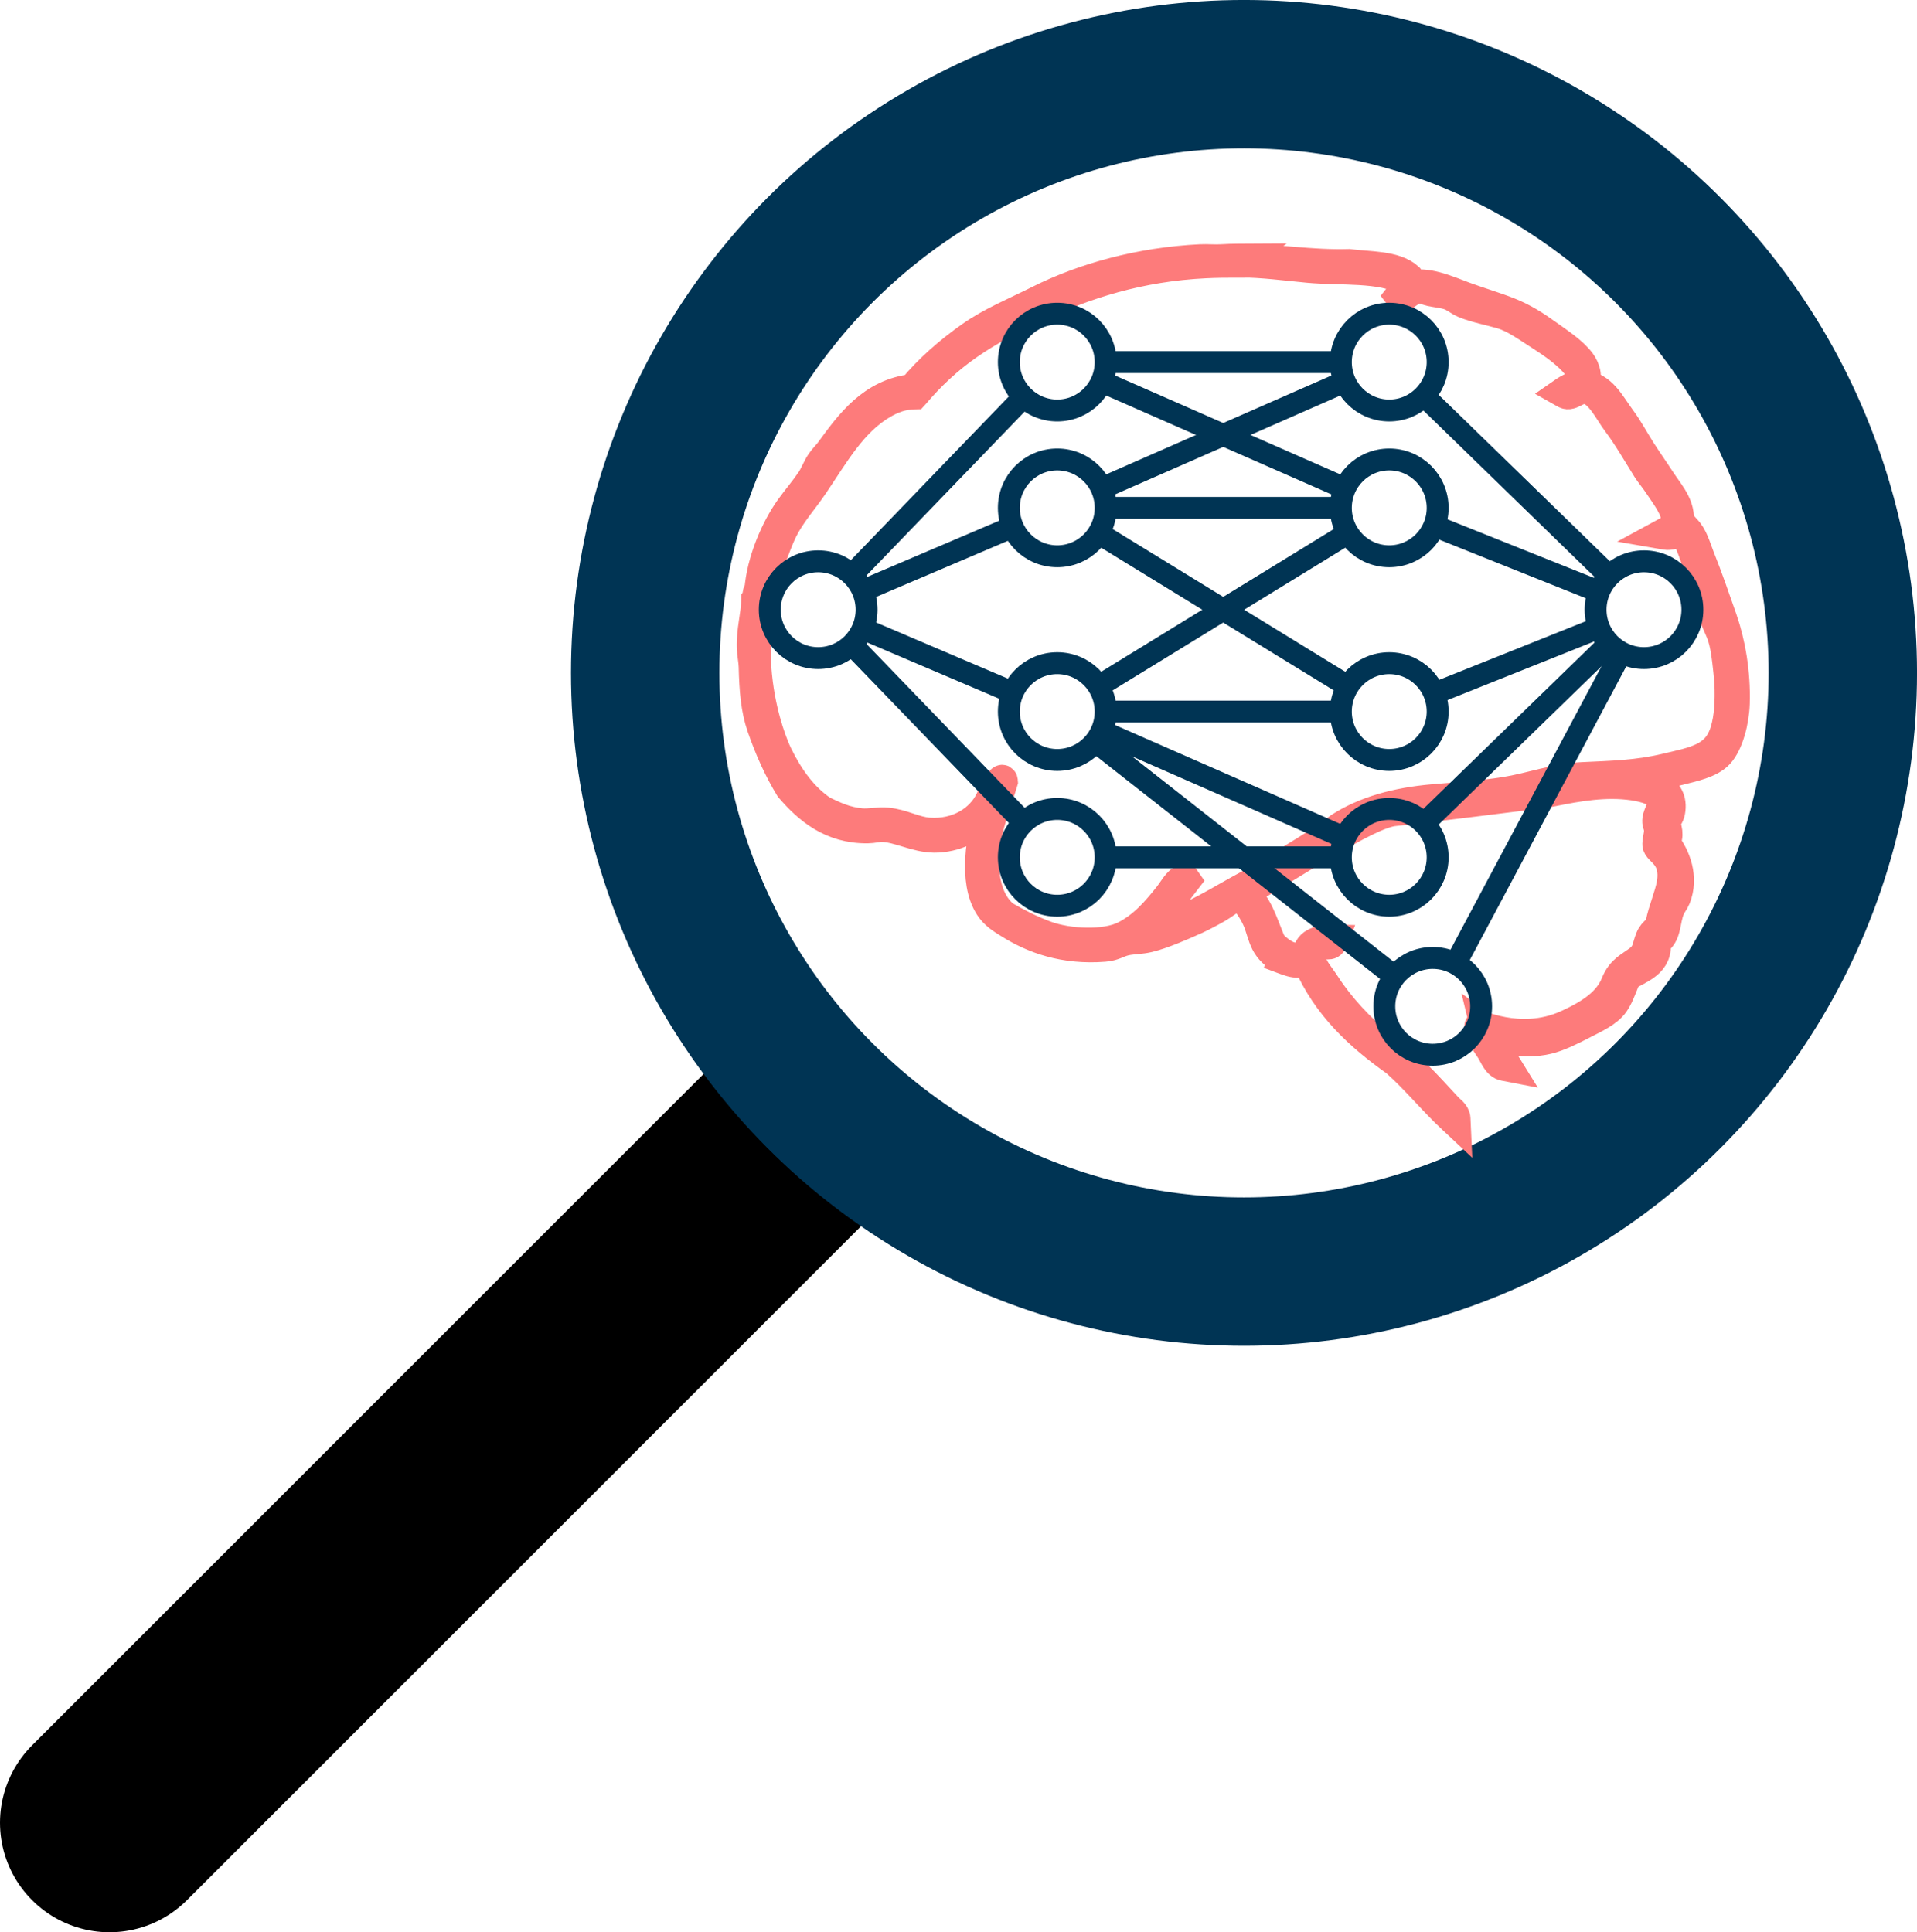 <?xml version="1.0" encoding="UTF-8" standalone="no"?>
<svg
   xmlns:dc="http://purl.org/dc/elements/1.1/"
   xmlns:cc="http://creativecommons.org/ns#"
   xmlns:rdf="http://www.w3.org/1999/02/22-rdf-syntax-ns#"
   xmlns:svg="http://www.w3.org/2000/svg"
   xmlns="http://www.w3.org/2000/svg"
   xmlns:sodipodi="http://sodipodi.sourceforge.net/DTD/sodipodi-0.dtd"
   xmlns:inkscape="http://www.inkscape.org/namespaces/inkscape"
   width="52.514mm"
   height="52.941mm"
   viewBox="0 0 52.514 52.941"
   version="1.1"
   id="svg8"
   inkscape:version="1.0beta2 (2b71d25, 2019-12-03)"
   sodipodi:docname="CogXAI_magnifier_logo.svg">
  <defs
     id="defs2" />
  <sodipodi:namedview
     id="base"
     pagecolor="#ffffff"
     bordercolor="#666666"
     borderopacity="1.0"
     inkscape:pageopacity="0.0"
     inkscape:pageshadow="2"
     inkscape:zoom="0.65983469"
     inkscape:cx="312.12198"
     inkscape:cy="-360.15168"
     inkscape:document-units="mm"
     inkscape:current-layer="layer3"
     showgrid="false"
     inkscape:window-width="1680"
     inkscape:window-height="1005"
     inkscape:window-x="0"
     inkscape:window-y="23"
     inkscape:window-maximized="1"
     showguides="true"
     fit-margin-top="0"
     fit-margin-left="0"
     fit-margin-right="0"
     fit-margin-bottom="0"
     inkscape:document-rotation="0" />
  <g
     inkscape:groupmode="layer"
     id="layer3"
     inkscape:label="background"
     transform="translate(-17.555,-288.662)">
    <path
       inkscape:export-ydpi="36.501778"
       inkscape:export-xdpi="36.501778"
       style="fill:none;stroke:#000000;stroke-width:6;stroke-linecap:round;stroke-linejoin:miter;stroke-miterlimit:4;stroke-dasharray:none;stroke-opacity:1"
       d="M 20.555,338.603 39.238,319.92"
       id="path946"
       inkscape:connector-curvature="0" />
    <circle
       inkscape:export-ydpi="36.501778"
       inkscape:export-xdpi="36.501778"
       r="16.404"
       cy="307.098"
       cx="51.633"
       id="circle966"
       style="fill:none;fill-opacity:1;stroke:#003454;stroke-width:4.065;stroke-miterlimit:4;stroke-dasharray:none;stroke-opacity:1" />
  </g>
  <g
     inkscape:label="Layer 1"
     inkscape:groupmode="layer"
     id="layer1"
     style="display:inline;opacity:1"
     transform="translate(-17.555,-288.662)" />
  <g
     inkscape:groupmode="layer"
     id="layer2"
     inkscape:label="brain_bg"
     style="display:inline"
     transform="translate(-17.555,-288.662)">
    <path
       inkscape:export-ydpi="36.501778"
       inkscape:export-xdpi="36.501778"
       sodipodi:nodetypes="ccccccccccccccccccccccccccccccccccccccccccccccccccccccccccccccccccccccccccccccccssscscssssssccccccccccccccccccccccccccccccccccccccccccccccccccccccccccccccccccccccccccccccccccccccccccccccccccccccccccccccccccccccccccccccccc"
       style="opacity:1;fill:#fd7b7b;fill-opacity:1;stroke:#fd7b7b;stroke-width:0.818;stroke-miterlimit:4;stroke-dasharray:none;stroke-opacity:1"
       inkscape:connector-curvature="0"
       d="m 51.521,295.748 -0.043,2.5e-4 c -0.15,7.5e-4 -0.303,0.006 -0.459,0.015 -0.19,0.012 -0.382,-0.009 -0.578,-3e-5 -1.654,0.081 -3.2,0.511 -4.417,1.121 -0.677,0.34 -1.31,0.594 -1.875,0.992 -0.594,0.419 -1.15,0.903 -1.596,1.444 -1.112,0.125 -1.714,0.956 -2.254,1.698 -0.077,0.105 -0.183,0.204 -0.256,0.313 -0.107,0.159 -0.169,0.343 -0.272,0.495 -0.18,0.266 -0.385,0.5 -0.578,0.769 -0.388,0.545 -0.778,1.437 -0.838,2.24 -0.018,0.016 -0.033,0.034 -0.04,0.055 -0.009,0.027 -0.01,0.053 -0.011,0.078 -9.8e-4,0.049 -0.003,0.089 -0.028,0.118 l -0.009,0.011 -1.3e-4,0.014 c -0.004,0.412 -0.135,0.81 -0.119,1.303 0.006,0.174 0.047,0.347 0.051,0.513 0.016,0.646 0.058,1.164 0.223,1.643 0.219,0.635 0.473,1.187 0.769,1.675 l 9.8e-4,0.001 9.8e-4,10e-4 c 0.494,0.576 1.13,1.126 2.134,1.112 0.138,-10e-4 0.274,-0.041 0.407,-0.037 0.438,0.014 0.913,0.289 1.412,0.293 0.57,0.004 1.104,-0.269 1.419,-0.635 0.035,-0.04 0.052,-0.088 0.072,-0.124 0.004,-0.007 0.01,-0.012 0.015,-0.019 -0.114,0.401 -0.218,0.873 -0.245,1.335 -0.029,0.497 0.028,0.979 0.258,1.335 0.14,0.215 0.321,0.325 0.521,0.45 0.679,0.429 1.522,0.733 2.621,0.647 0.258,-0.02 0.371,-0.119 0.566,-0.165 0.19,-0.046 0.424,-0.038 0.646,-0.092 0.386,-0.093 0.906,-0.321 1.298,-0.497 0.161,-0.073 0.403,-0.201 0.598,-0.313 0.14,-0.08 0.274,-0.192 0.398,-0.254 0.062,-0.031 0.12,-0.049 0.173,-0.047 0.053,10e-4 0.103,0.022 0.155,0.075 0.132,0.133 0.28,0.371 0.366,0.575 0.079,0.186 0.125,0.417 0.222,0.608 0.093,0.181 0.255,0.343 0.458,0.436 l -9.8e-4,0.003 0.032,0.012 c 0,0 0.187,0.075 0.304,0.09 0.057,0.007 0.151,0.001 0.236,-10e-4 0.066,-0.003 0.105,-0.007 0.127,-0.01 0.526,1.208 1.417,2.024 2.406,2.724 0.558,0.491 1.027,1.085 1.58,1.593 l 0.061,0.057 -0.004,-0.088 c -0.003,-0.073 -0.043,-0.132 -0.087,-0.178 -0.044,-0.046 -0.094,-0.084 -0.126,-0.119 -0.58,-0.625 -1.156,-1.285 -1.876,-1.745 -0.513,-0.416 -1.074,-1.006 -1.471,-1.622 -0.14,-0.218 -0.345,-0.445 -0.386,-0.647 -0.029,-0.143 -9.9e-4,-0.244 0.061,-0.319 0.062,-0.073 0.165,-0.125 0.287,-0.15 0.019,-0.004 0.058,0.007 0.102,0.01 0.022,0 0.047,-0.001 0.07,-0.015 0.024,-0.015 0.043,-0.038 0.057,-0.071 l 0.02,-0.05 -0.049,-0.001 h -3.7e-4 3.7e-4 c -2e-4,0 -9.9e-4,-10e-4 -0.006,-0.003 -0.009,-0.007 -0.031,-0.018 -0.053,-0.015 l -3.7e-4,10e-4 h -3.5e-4 c -0.139,0.031 -0.291,0.051 -0.411,0.119 -0.115,0.064 -0.197,0.181 -0.194,0.372 -0.013,0.01 -0.031,0.017 -0.056,0.02 -0.029,0.003 -0.064,0.004 -0.099,0.011 -0.072,0.003 -0.146,0.003 -0.174,0 -0.051,-0.004 -0.143,-0.035 -0.207,-0.057 -0.173,-0.079 -0.312,-0.194 -0.44,-0.324 -0.186,-0.414 -0.324,-0.932 -0.616,-1.25 -0.035,-0.038 -0.081,-0.064 -0.12,-0.09 -0.026,-0.018 -0.045,-0.036 -0.059,-0.054 1.271,-0.706 3.402,-2.177 4.155,-2.246 0.459,-0.042 3.748,-0.448 4.198,-0.512 0.191,-0.027 1.016,-0.235 1.777,-0.232 0.8,0.003 1.501,0.216 1.371,0.591 -0.049,0.145 -0.19,0.354 -0.13,0.513 0.082,0.218 -0.011,0.354 -0.012,0.544 -0.006,0.197 0.526,0.297 0.392,1.09 -0.052,0.305 -0.247,0.766 -0.301,1.068 -0.041,0.225 -0.191,0.193 -0.285,0.429 -0.101,0.255 -0.074,0.4 -0.306,0.582 -0.237,0.186 -0.483,0.268 -0.637,0.65 -0.2,0.496 -0.657,0.82 -1.324,1.125 -1.358,0.621 -2.576,-0.123 -2.399,0.068 0.01,0.048 0.014,0.104 0.034,0.161 0.061,0.181 0.179,0.334 0.276,0.484 0.044,0.072 0.085,0.165 0.139,0.246 0.053,0.081 0.122,0.154 0.223,0.174 l 0.078,0.015 -0.044,-0.071 c -0.163,-0.269 -0.468,-0.585 -0.553,-0.942 0.179,0.132 0.427,0.231 0.707,0.282 0.32,0.059 0.675,0.06 0.998,-0.017 0.303,-0.073 0.636,-0.24 0.959,-0.407 0.345,-0.178 0.684,-0.328 0.862,-0.579 0.16,-0.224 0.243,-0.559 0.355,-0.746 0.162,-0.101 0.379,-0.189 0.548,-0.328 0.165,-0.134 0.279,-0.328 0.23,-0.612 0.156,-0.079 0.223,-0.224 0.262,-0.383 0.043,-0.169 0.061,-0.36 0.14,-0.539 0.044,-0.099 0.114,-0.178 0.153,-0.276 0.223,-0.563 0,-1.138 -0.294,-1.518 0.061,-0.082 0.078,-0.19 0.066,-0.294 -0.011,-0.101 -0.048,-0.197 -0.097,-0.269 0.085,-0.08 0.15,-0.163 0.175,-0.291 0.029,-0.159 0.009,-0.294 -0.049,-0.405 -0.058,-0.112 -0.15,-0.199 -0.257,-0.27 -0.165,-0.11 -0.364,-0.177 -0.548,-0.233 0.379,-0.05 0.726,-0.122 1.1,-0.218 0.374,-0.096 0.847,-0.19 1.087,-0.45 0.262,-0.283 0.42,-0.894 0.435,-1.381 0.027,-0.865 -0.126,-1.68 -0.342,-2.305 -0.206,-0.59 -0.401,-1.157 -0.614,-1.688 -0.112,-0.283 -0.189,-0.592 -0.383,-0.782 l -0.007,-0.008 -0.01,-10e-4 c -0.071,-0.011 -0.138,-0.027 -0.202,-0.045 0.066,-0.256 0.019,-0.477 -0.078,-0.675 -0.1,-0.207 -0.252,-0.393 -0.378,-0.584 -0.202,-0.31 -0.371,-0.546 -0.561,-0.843 -0.19,-0.299 -0.344,-0.594 -0.544,-0.864 -0.151,-0.203 -0.279,-0.427 -0.442,-0.608 -0.15,-0.167 -0.333,-0.295 -0.588,-0.332 0.061,-0.086 0.08,-0.189 0.066,-0.289 -0.017,-0.122 -0.075,-0.24 -0.141,-0.329 -0.221,-0.292 -0.588,-0.528 -0.91,-0.759 -0.33,-0.238 -0.651,-0.446 -1.061,-0.609 -0.383,-0.151 -0.798,-0.271 -1.207,-0.422 -0.224,-0.082 -0.502,-0.201 -0.777,-0.274 -0.255,-0.068 -0.508,-0.097 -0.724,-0.02 0.01,-0.077 0.015,-0.157 -0.029,-0.224 l -0.003,-0.003 -0.003,-0.003 c -0.187,-0.172 -0.459,-0.246 -0.752,-0.288 -0.294,-0.042 -0.608,-0.051 -0.881,-0.087 l -0.003,-3.1e-4 -0.003,8e-5 c -1.04,0.031 -1.952,-0.144 -2.985,-0.143 z m -0.024,0.107 c 0.642,-0.001 1.33,0.095 1.902,0.147 0.915,0.083 1.964,-0.028 2.661,0.339 0.037,0.096 0.026,0.159 -0.01,0.223 -0.036,0.066 -0.1,0.129 -0.158,0.204 l 0.043,0.056 c 0.182,-0.104 0.296,-0.251 0.529,-0.252 0.092,-4e-4 0.172,0.049 0.282,0.073 0.185,0.04 0.357,0.049 0.522,0.109 0.136,0.049 0.257,0.159 0.406,0.22 0.325,0.131 0.667,0.189 1.024,0.294 0.34,0.1 0.718,0.374 1.046,0.583 0.335,0.213 0.675,0.455 0.911,0.709 0.107,0.115 0.245,0.274 0.228,0.511 -0.094,0.149 -0.296,0.2 -0.461,0.311 l -0.049,0.034 0.053,0.03 c 0.044,0.025 0.09,0.026 0.134,0.014 0.044,-0.011 0.087,-0.033 0.129,-0.055 0.088,-0.045 0.182,-0.093 0.292,-0.084 0.189,0.016 0.345,0.161 0.488,0.347 0.143,0.186 0.267,0.411 0.391,0.575 0.276,0.366 0.549,0.837 0.813,1.262 0.087,0.139 0.197,0.263 0.291,0.404 0.082,0.125 0.194,0.278 0.291,0.433 0.095,0.155 0.177,0.311 0.196,0.432 0.027,0.166 0.003,0.255 -0.048,0.318 -0.049,0.064 -0.131,0.105 -0.223,0.156 l -0.094,0.051 0.104,0.018 c 0.114,0.019 0.204,-0.025 0.282,-0.049 0.078,-0.024 0.14,-0.033 0.23,0.042 0.068,0.058 0.148,0.23 0.216,0.414 0.07,0.185 0.129,0.383 0.182,0.507 0.598,2.255 0.655,1.24 0.828,3.121 0.022,0.532 -0.003,0.97 -0.117,1.343 -0.116,0.373 -0.316,0.577 -0.594,0.715 -0.275,0.139 -0.628,0.209 -1.031,0.305 -0.784,0.186 -1.471,0.199 -2.291,0.238 -0.74,0.035 -1.4,0.29 -2.112,0.404 -0.653,0.104 -1.321,0.145 -1.969,0.201 -0.998,0.086 -1.865,0.325 -2.565,0.775 -0.589,0.452 -1.265,0.827 -1.836,1.191 -0.393,0.252 -0.816,0.461 -1.223,0.696 -0.773,0.445 -1.582,0.879 -2.509,1.042 0.58,-0.364 0.95,-0.95 1.361,-1.481 l -0.04,-0.057 c -0.201,0.096 -0.305,0.321 -0.437,0.486 -0.335,0.42 -0.683,0.83 -1.196,1.09 -0.539,0.275 -1.55,0.227 -2.168,-10e-4 -0.418,-0.154 -0.783,-0.345 -1.132,-0.546 -0.524,-0.423 -0.657,-1.272 -0.479,-2.198 0.092,-0.48 0.294,-0.986 0.441,-1.481 -0.012,-0.209 -0.262,0.315 -0.349,0.502 -0.261,0.551 -0.892,0.954 -1.685,0.897 -0.383,-0.028 -0.724,-0.238 -1.139,-0.275 -0.248,-0.022 -0.491,0.038 -0.714,0.018 -0.423,-0.036 -0.748,-0.196 -1.057,-0.344 -0.539,-0.364 -0.92,-0.901 -1.226,-1.522 0,0 -1.236,-2.444 -0.171,-5.413 v -2.1e-4 c 0.098,-0.251 0.191,-0.519 0.305,-0.748 0.223,-0.45 0.564,-0.822 0.848,-1.242 0.562,-0.831 1.063,-1.741 1.91,-2.225 0.243,-0.139 0.497,-0.241 0.835,-0.252 l 0.015,-4e-4 0.01,-0.011 c 0.422,-0.498 0.904,-0.955 1.473,-1.35 0.552,-0.384 1.15,-0.695 1.798,-1.005 1.393,-0.668 2.905,-1.138 4.681,-1.225 0.3,-0.015 0.633,-0.018 0.934,-0.018 z"
       id="path972" />
    <circle
       inkscape:export-ydpi="36.501778"
       inkscape:export-xdpi="36.501778"
       r="1.326"
       transform="scale(1,-1)"
       cy="-305.367"
       cx="39.968"
       id="circle974"
       style="opacity:1;fill:none;fill-opacity:1;stroke:#003454;stroke-width:0.6;stroke-linecap:butt;stroke-linejoin:miter;stroke-miterlimit:4;stroke-dasharray:none;stroke-dashoffset:0;stroke-opacity:1" />
    <circle
       inkscape:export-ydpi="36.501778"
       inkscape:export-xdpi="36.501778"
       r="1.326"
       transform="scale(1,-1)"
       cy="-298.583"
       cx="46.517"
       id="circle976"
       style="opacity:1;fill:none;fill-opacity:1;stroke:#003454;stroke-width:0.6;stroke-linecap:butt;stroke-linejoin:miter;stroke-miterlimit:4;stroke-dasharray:none;stroke-dashoffset:0;stroke-opacity:1" />
    <circle
       inkscape:export-ydpi="36.501778"
       inkscape:export-xdpi="36.501778"
       r="1.326"
       style="opacity:1;fill:none;fill-opacity:1;stroke:#003454;stroke-width:0.6;stroke-linecap:butt;stroke-linejoin:miter;stroke-miterlimit:4;stroke-dasharray:none;stroke-dashoffset:0;stroke-opacity:1"
       id="circle978"
       cx="62.59"
       cy="-305.367"
       transform="scale(1,-1)" />
    <circle
       inkscape:export-ydpi="36.501778"
       inkscape:export-xdpi="36.501778"
       r="1.326"
       transform="scale(1,-1)"
       cy="-298.583"
       cx="55.612"
       id="circle980"
       style="opacity:1;fill:none;fill-opacity:1;stroke:#003454;stroke-width:0.6;stroke-linecap:butt;stroke-linejoin:miter;stroke-miterlimit:4;stroke-dasharray:none;stroke-dashoffset:0;stroke-opacity:1" />
    <circle
       inkscape:export-ydpi="36.501778"
       inkscape:export-xdpi="36.501778"
       r="1.326"
       style="opacity:1;fill:none;fill-opacity:1;stroke:#003454;stroke-width:0.6;stroke-linecap:butt;stroke-linejoin:miter;stroke-miterlimit:4;stroke-dasharray:none;stroke-dashoffset:0;stroke-opacity:1"
       id="circle982"
       cx="56.803"
       cy="-316.234"
       transform="scale(1,-1)" />
    <circle
       inkscape:export-ydpi="36.501778"
       inkscape:export-xdpi="36.501778"
       r="1.326"
       style="opacity:1;fill:none;fill-opacity:1;stroke:#003454;stroke-width:0.6;stroke-linecap:butt;stroke-linejoin:miter;stroke-miterlimit:4;stroke-dasharray:none;stroke-dashoffset:0;stroke-opacity:1"
       id="circle984"
       cx="46.517"
       cy="-312.152"
       transform="scale(1,-1)" />
    <circle
       inkscape:export-ydpi="36.501778"
       inkscape:export-xdpi="36.501778"
       r="1.326"
       style="opacity:1;fill:none;fill-opacity:1;stroke:#003454;stroke-width:0.6;stroke-linecap:butt;stroke-linejoin:miter;stroke-miterlimit:4;stroke-dasharray:none;stroke-dashoffset:0;stroke-opacity:1"
       id="circle986"
       cx="55.612"
       cy="-312.152"
       transform="scale(1,-1)" />
    <circle
       inkscape:export-ydpi="36.501778"
       inkscape:export-xdpi="36.501778"
       r="1.326"
       style="opacity:1;fill:none;fill-opacity:1;stroke:#003454;stroke-width:0.6;stroke-linecap:butt;stroke-linejoin:miter;stroke-miterlimit:4;stroke-dasharray:none;stroke-dashoffset:0;stroke-opacity:1"
       id="circle988"
       cx="55.612"
       cy="-302.577"
       transform="scale(1,-1)" />
    <circle
       inkscape:export-ydpi="36.501778"
       inkscape:export-xdpi="36.501778"
       r="1.326"
       style="opacity:1;fill:none;fill-opacity:1;stroke:#003454;stroke-width:0.6;stroke-linecap:butt;stroke-linejoin:miter;stroke-miterlimit:4;stroke-dasharray:none;stroke-dashoffset:0;stroke-opacity:1"
       id="circle990"
       cx="46.517"
       cy="-302.577"
       transform="scale(1,-1)" />
    <circle
       inkscape:export-ydpi="36.501778"
       inkscape:export-xdpi="36.501778"
       r="1.326"
       transform="scale(1,-1)"
       cy="-308.158"
       cx="55.612"
       id="circle992"
       style="opacity:1;fill:none;fill-opacity:1;stroke:#003454;stroke-width:0.6;stroke-linecap:butt;stroke-linejoin:miter;stroke-miterlimit:4;stroke-dasharray:none;stroke-dashoffset:0;stroke-opacity:1" />
    <circle
       inkscape:export-ydpi="36.501778"
       inkscape:export-xdpi="36.501778"
       r="1.326"
       transform="scale(1,-1)"
       cy="-308.158"
       cx="46.517"
       id="circle994"
       style="opacity:1;fill:none;fill-opacity:1;stroke:#003454;stroke-width:0.6;stroke-linecap:butt;stroke-linejoin:miter;stroke-miterlimit:4;stroke-dasharray:none;stroke-dashoffset:0;stroke-opacity:1" />
    <path
       inkscape:export-ydpi="36.501778"
       inkscape:export-xdpi="36.501778"
       inkscape:connector-curvature="0"
       inkscape:connector-type="polyline"
       id="path996"
       d="m 40.89,304.413 4.706,-4.876"
       style="fill:none;fill-rule:evenodd;stroke:#003454;stroke-width:0.6;stroke-linecap:butt;stroke-linejoin:miter;stroke-miterlimit:4;stroke-dasharray:none;stroke-opacity:1" />
    <path
       inkscape:export-ydpi="36.501778"
       inkscape:export-xdpi="36.501778"
       inkscape:connector-curvature="0"
       inkscape:connector-type="polyline"
       id="path998"
       d="m 41.189,304.847 4.108,-1.751"
       style="fill:none;fill-rule:evenodd;stroke:#003454;stroke-width:0.6;stroke-linecap:butt;stroke-linejoin:miter;stroke-miterlimit:4;stroke-dasharray:none;stroke-opacity:1" />
    <path
       inkscape:export-ydpi="36.501778"
       inkscape:export-xdpi="36.501778"
       inkscape:connector-curvature="0"
       inkscape:connector-type="polyline"
       id="path1000"
       d="m 41.189,305.887 4.108,1.751"
       style="fill:none;fill-rule:evenodd;stroke:#003454;stroke-width:0.6;stroke-linecap:butt;stroke-linejoin:miter;stroke-miterlimit:4;stroke-dasharray:none;stroke-opacity:1" />
    <path
       inkscape:export-ydpi="36.501778"
       inkscape:export-xdpi="36.501778"
       inkscape:connector-curvature="0"
       inkscape:connector-type="polyline"
       id="path1002"
       d="m 40.89,306.322 4.706,4.876"
       style="fill:none;fill-rule:evenodd;stroke:#003454;stroke-width:0.6;stroke-linecap:butt;stroke-linejoin:miter;stroke-miterlimit:4;stroke-dasharray:none;stroke-opacity:1" />
    <path
       inkscape:export-ydpi="36.501778"
       inkscape:export-xdpi="36.501778"
       inkscape:connector-curvature="0"
       inkscape:connector-type="polyline"
       id="path1004"
       d="m 47.843,298.583 h 6.442"
       style="fill:none;fill-rule:evenodd;stroke:#003454;stroke-width:0.6;stroke-linecap:butt;stroke-linejoin:miter;stroke-miterlimit:4;stroke-dasharray:none;stroke-opacity:1" />
    <path
       inkscape:export-ydpi="36.501778"
       inkscape:export-xdpi="36.501778"
       inkscape:connector-curvature="0"
       inkscape:connector-type="polyline"
       id="path1006"
       d="m 47.843,302.577 h 6.442"
       style="fill:none;fill-rule:evenodd;stroke:#003454;stroke-width:0.6;stroke-linecap:butt;stroke-linejoin:miter;stroke-miterlimit:4;stroke-dasharray:none;stroke-opacity:1" />
    <path
       inkscape:export-ydpi="36.501778"
       inkscape:export-xdpi="36.501778"
       inkscape:connector-curvature="0"
       inkscape:connector-type="polyline"
       id="path1008"
       d="m 47.843,308.158 h 6.442"
       style="fill:none;fill-rule:evenodd;stroke:#003454;stroke-width:0.6;stroke-linecap:butt;stroke-linejoin:miter;stroke-miterlimit:4;stroke-dasharray:none;stroke-opacity:1" />
    <path
       inkscape:export-ydpi="36.501778"
       inkscape:export-xdpi="36.501778"
       inkscape:connector-curvature="0"
       inkscape:connector-type="polyline"
       id="path1010"
       d="m 47.843,312.152 h 6.442"
       style="fill:none;fill-rule:evenodd;stroke:#003454;stroke-width:0.6;stroke-linecap:butt;stroke-linejoin:miter;stroke-miterlimit:4;stroke-dasharray:none;stroke-opacity:1" />
    <path
       inkscape:export-ydpi="36.501778"
       inkscape:export-xdpi="36.501778"
       inkscape:connector-curvature="0"
       inkscape:connector-type="polyline"
       id="path1012"
       d="m 56.563,299.507 5.076,4.935"
       style="fill:none;fill-rule:evenodd;stroke:#003454;stroke-width:0.6;stroke-linecap:butt;stroke-linejoin:miter;stroke-miterlimit:4;stroke-dasharray:none;stroke-opacity:1" />
    <path
       inkscape:export-ydpi="36.501778"
       inkscape:export-xdpi="36.501778"
       inkscape:connector-curvature="0"
       inkscape:connector-type="polyline"
       id="path1014"
       d="m 56.844,303.069 4.515,1.806"
       style="fill:none;fill-rule:evenodd;stroke:#003454;stroke-width:0.6;stroke-linecap:butt;stroke-linejoin:miter;stroke-miterlimit:4;stroke-dasharray:none;stroke-opacity:1" />
    <path
       inkscape:export-ydpi="36.501778"
       inkscape:export-xdpi="36.501778"
       inkscape:connector-curvature="0"
       inkscape:connector-type="polyline"
       id="path1016"
       d="m 56.844,307.666 4.515,-1.806"
       style="fill:none;fill-rule:evenodd;stroke:#003454;stroke-width:0.6;stroke-linecap:butt;stroke-linejoin:miter;stroke-miterlimit:4;stroke-dasharray:none;stroke-opacity:1" />
    <path
       inkscape:export-ydpi="36.501778"
       inkscape:export-xdpi="36.501778"
       inkscape:connector-curvature="0"
       inkscape:connector-type="polyline"
       id="path1018"
       d="M 56.563,311.227 61.639,306.292"
       style="fill:none;fill-rule:evenodd;stroke:#003454;stroke-width:0.6;stroke-linecap:butt;stroke-linejoin:miter;stroke-miterlimit:4;stroke-dasharray:none;stroke-opacity:1" />
    <path
       inkscape:export-ydpi="36.501778"
       inkscape:export-xdpi="36.501778"
       inkscape:connector-curvature="0"
       inkscape:connector-type="polyline"
       id="path1020"
       d="m 47.731,299.116 6.666,2.927"
       style="fill:none;fill-rule:evenodd;stroke:#003454;stroke-width:0.6;stroke-linecap:butt;stroke-linejoin:miter;stroke-miterlimit:4;stroke-dasharray:none;stroke-opacity:1" />
    <path
       inkscape:export-ydpi="36.501778"
       inkscape:export-xdpi="36.501778"
       inkscape:connector-curvature="0"
       inkscape:connector-type="polyline"
       id="path1022"
       d="m 47.731,302.043 6.666,-2.927"
       style="fill:none;fill-rule:evenodd;stroke:#003454;stroke-width:0.6;stroke-linecap:butt;stroke-linejoin:miter;stroke-miterlimit:4;stroke-dasharray:none;stroke-opacity:1" />
    <path
       inkscape:export-ydpi="36.501778"
       inkscape:export-xdpi="36.501778"
       inkscape:connector-curvature="0"
       inkscape:connector-type="polyline"
       id="path1024"
       d="m 47.647,307.464 6.834,-4.194"
       style="fill:none;fill-rule:evenodd;stroke:#003454;stroke-width:0.6;stroke-linecap:butt;stroke-linejoin:miter;stroke-miterlimit:4;stroke-dasharray:none;stroke-opacity:1" />
    <path
       inkscape:export-ydpi="36.501778"
       inkscape:export-xdpi="36.501778"
       inkscape:connector-curvature="0"
       inkscape:connector-type="polyline"
       id="path1026"
       d="m 47.647,303.271 6.834,4.194"
       style="fill:none;fill-rule:evenodd;stroke:#003454;stroke-width:0.6;stroke-linecap:butt;stroke-linejoin:miter;stroke-miterlimit:4;stroke-dasharray:none;stroke-opacity:1" />
    <path
       inkscape:export-ydpi="36.501778"
       inkscape:export-xdpi="36.501778"
       inkscape:connector-curvature="0"
       inkscape:connector-type="polyline"
       id="path1028"
       d="m 47.731,308.692 6.666,2.927"
       style="fill:none;fill-rule:evenodd;stroke:#003454;stroke-width:0.6;stroke-linecap:butt;stroke-linejoin:miter;stroke-miterlimit:4;stroke-dasharray:none;stroke-opacity:1" />
    <path
       inkscape:export-ydpi="36.501778"
       inkscape:export-xdpi="36.501778"
       inkscape:connector-curvature="0"
       inkscape:connector-type="polyline"
       id="path1030"
       d="m 47.56,308.977 8.199,6.438"
       style="fill:none;fill-rule:evenodd;stroke:#003454;stroke-width:0.6;stroke-linecap:butt;stroke-linejoin:miter;stroke-miterlimit:4;stroke-dasharray:none;stroke-opacity:1" />
    <path
       inkscape:export-ydpi="36.501778"
       inkscape:export-xdpi="36.501778"
       inkscape:connector-curvature="0"
       inkscape:connector-type="polyline"
       id="path1032"
       d="m 57.426,315.064 4.541,-8.525"
       style="fill:none;fill-rule:evenodd;stroke:#003454;stroke-width:0.6;stroke-linecap:butt;stroke-linejoin:miter;stroke-miterlimit:4;stroke-dasharray:none;stroke-opacity:1" />
  </g>
</svg>

